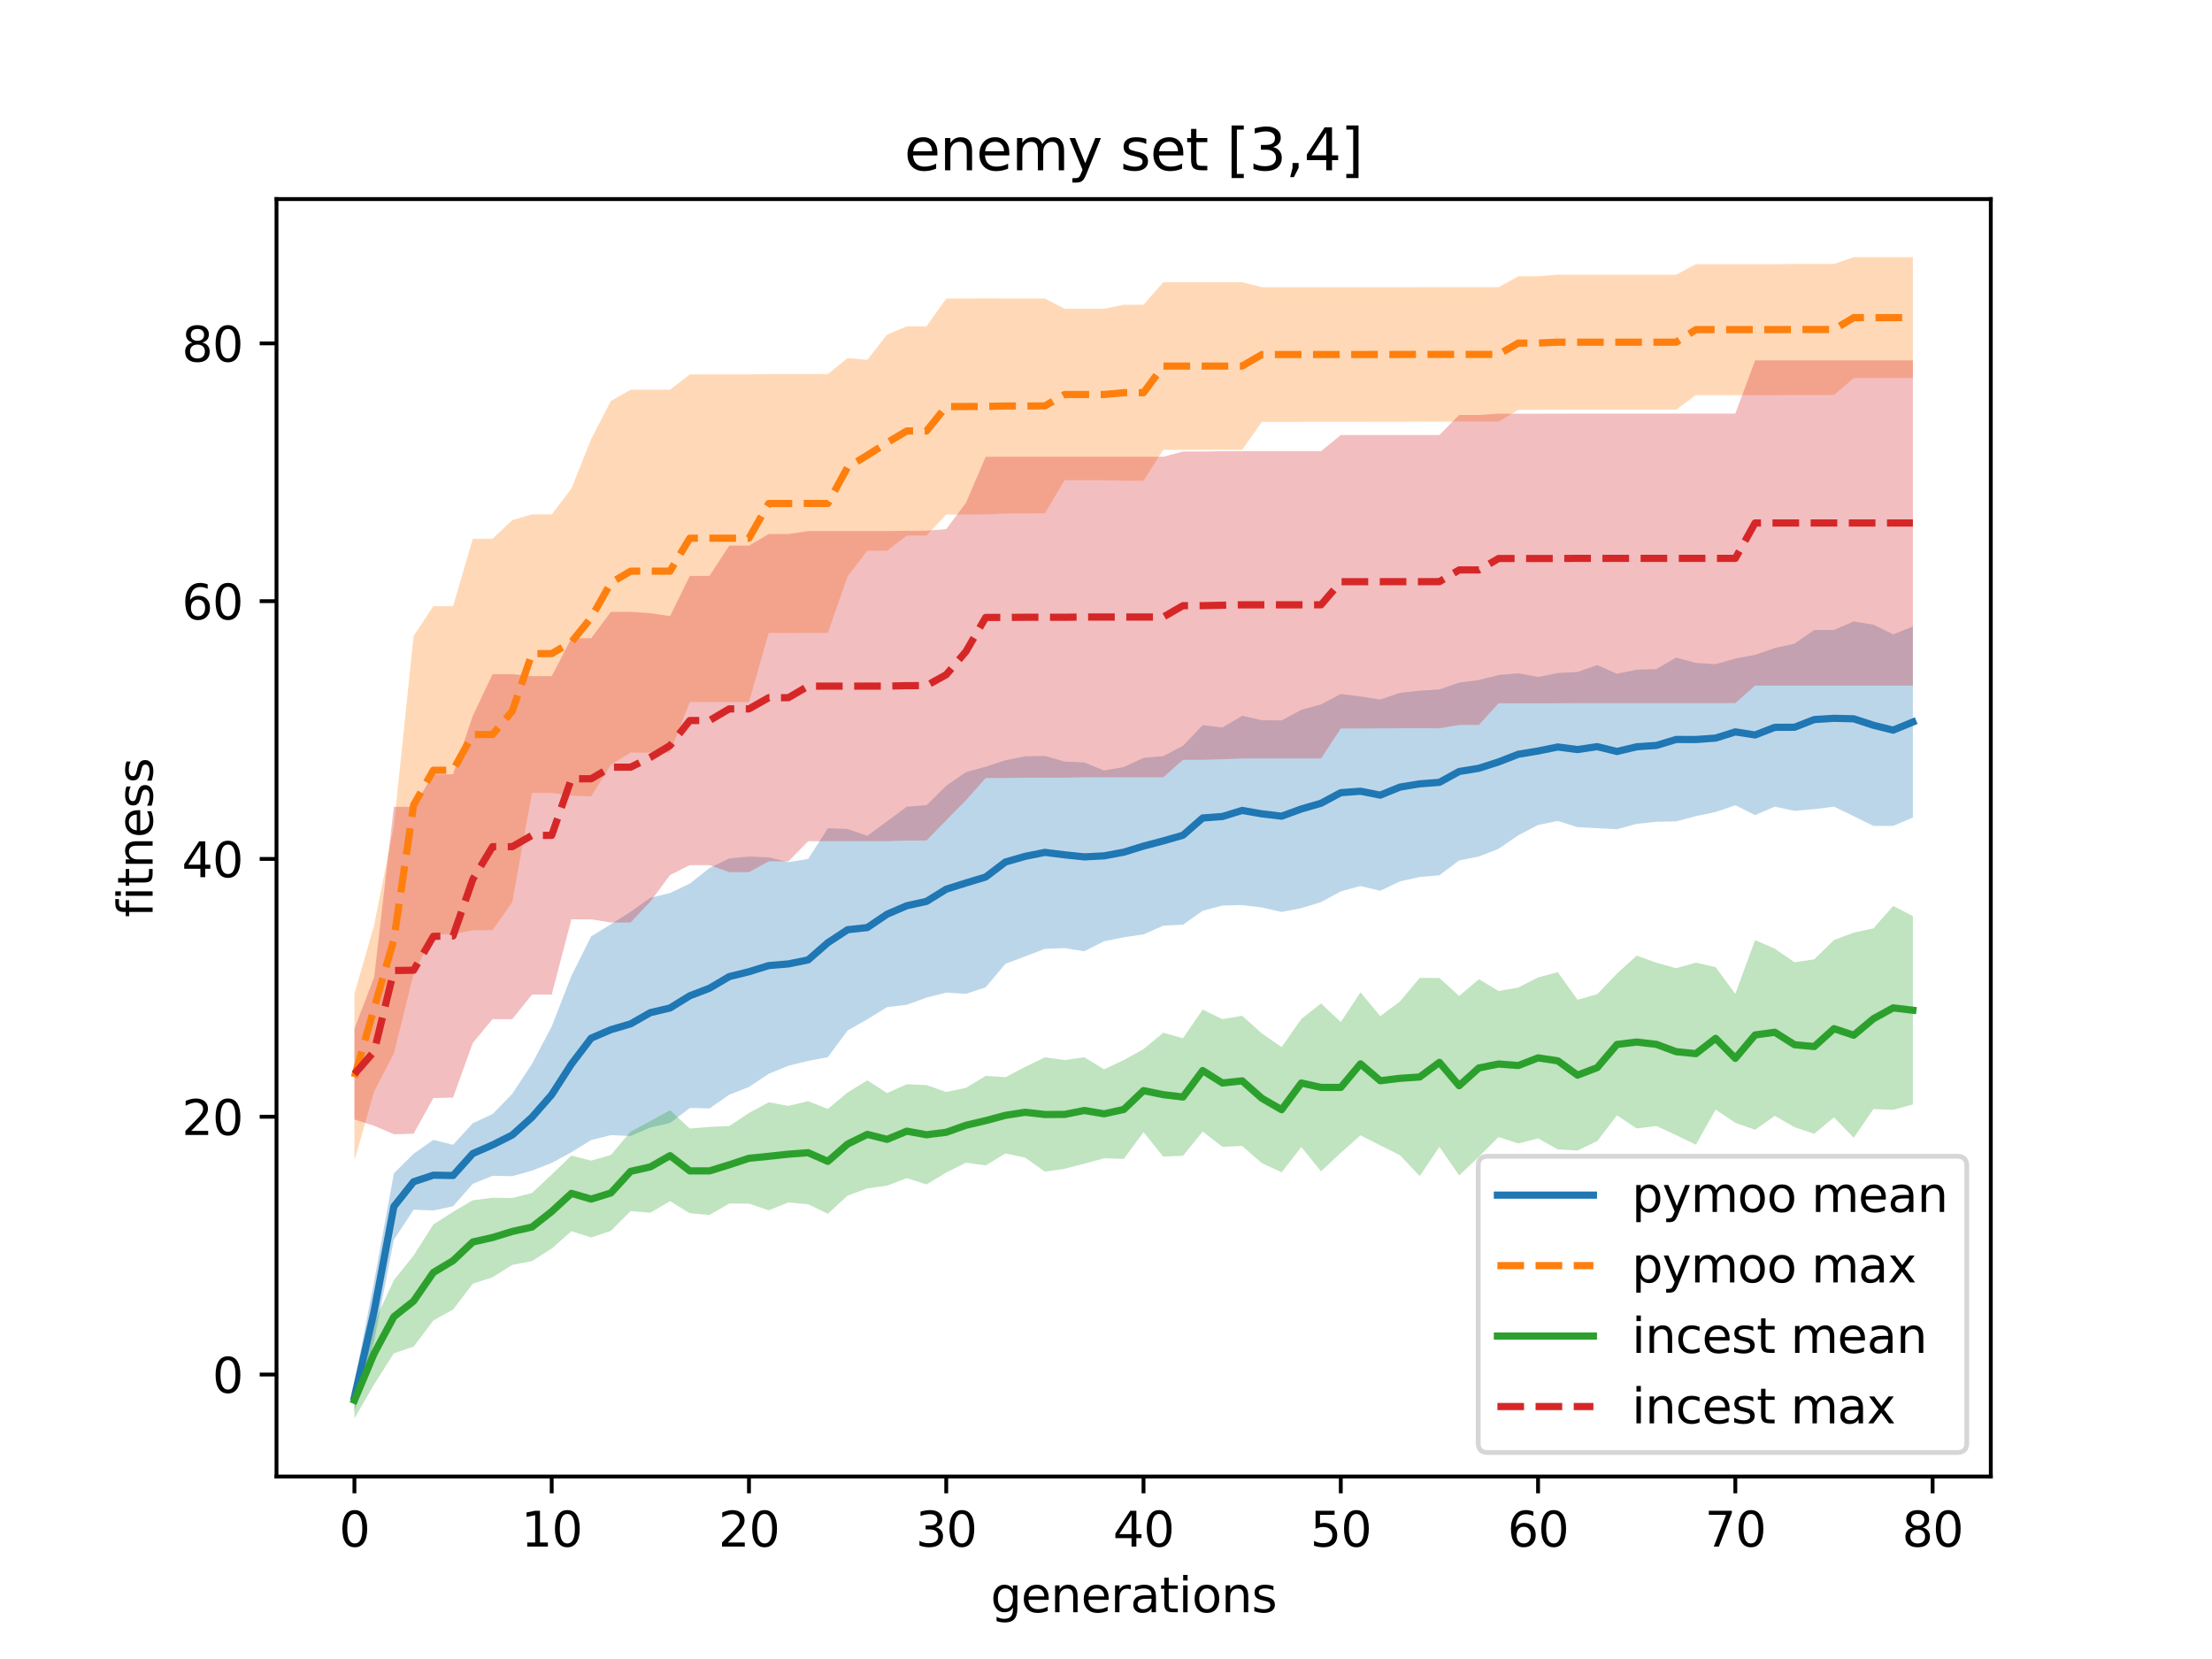 <?xml version="1.0" encoding="utf-8" standalone="no"?>
<!DOCTYPE svg PUBLIC "-//W3C//DTD SVG 1.1//EN"
  "http://www.w3.org/Graphics/SVG/1.1/DTD/svg11.dtd">
<svg xmlns:xlink="http://www.w3.org/1999/xlink" width="460.8pt" height="345.6pt" viewBox="0 0 460.8 345.6" xmlns="http://www.w3.org/2000/svg" version="1.1">
 <defs>
  <style type="text/css">*{stroke-linejoin: round; stroke-linecap: butt}</style>
 </defs>
 <g id="figure_1">
  <g id="patch_1">
   <path d="M 0 345.6 
L 460.8 345.6 
L 460.8 0 
L 0 0 
z
" style="fill: #ffffff"/>
  </g>
  <g id="axes_1">
   <g id="patch_2">
    <path d="M 57.6 307.584 
L 414.72 307.584 
L 414.72 41.472 
L 57.6 41.472 
z
" style="fill: #ffffff"/>
   </g>
   <g id="PolyCollection_1">
    <path d="M 73.833 287.989 
L 73.833 294.013 
L 77.942 279.339 
L 82.052 258.27 
L 86.161 252.006 
L 90.271 252.166 
L 94.38 251.287 
L 98.49 246.619 
L 102.6 244.944 
L 106.709 245.024 
L 110.819 243.867 
L 114.928 242.249 
L 119.038 240.046 
L 123.147 237.488 
L 127.257 236.464 
L 131.366 236.653 
L 135.476 234.879 
L 139.586 233.932 
L 143.695 230.821 
L 147.805 230.906 
L 151.914 228.058 
L 156.024 226.431 
L 160.133 223.695 
L 164.243 222.009 
L 168.352 220.997 
L 172.462 220.219 
L 176.572 214.663 
L 180.681 212.346 
L 184.791 209.807 
L 188.9 209.312 
L 193.01 207.823 
L 197.119 206.78 
L 201.229 207.044 
L 205.338 205.673 
L 209.448 200.776 
L 213.557 199.234 
L 217.667 197.656 
L 221.777 197.507 
L 225.886 198.17 
L 229.996 196.077 
L 234.105 195.257 
L 238.215 194.647 
L 242.324 192.842 
L 246.434 192.625 
L 250.543 189.735 
L 254.653 188.646 
L 258.763 188.54 
L 262.872 189.05 
L 266.982 189.971 
L 271.091 189.188 
L 275.201 187.927 
L 279.31 185.69 
L 283.42 184.579 
L 287.529 185.564 
L 291.639 183.601 
L 295.748 182.699 
L 299.858 182.337 
L 303.968 179.244 
L 308.077 178.426 
L 312.187 176.826 
L 316.296 174.006 
L 320.406 171.861 
L 324.515 171.02 
L 328.625 172.319 
L 332.734 172.522 
L 336.844 172.748 
L 340.954 171.621 
L 345.063 171.192 
L 349.173 171.114 
L 353.282 170.014 
L 357.392 169.166 
L 361.501 167.745 
L 365.611 169.794 
L 369.72 168.038 
L 373.83 168.919 
L 377.94 168.56 
L 382.049 168.047 
L 386.159 170.022 
L 390.268 172.054 
L 394.378 172.062 
L 398.487 170.303 
L 398.487 130.515 
L 398.487 130.515 
L 394.378 132.14 
L 390.268 130.117 
L 386.159 129.455 
L 382.049 131.231 
L 377.94 131.236 
L 373.83 134.083 
L 369.72 134.998 
L 365.611 136.416 
L 361.501 137.191 
L 357.392 138.346 
L 353.282 138.098 
L 349.173 136.975 
L 345.063 139.376 
L 340.954 139.514 
L 336.844 140.352 
L 332.734 138.553 
L 328.625 139.975 
L 324.515 140.201 
L 320.406 141.033 
L 316.296 140.247 
L 312.187 140.618 
L 308.077 141.664 
L 303.968 142.194 
L 299.858 143.619 
L 295.748 143.877 
L 291.639 144.33 
L 287.529 145.721 
L 283.42 145.075 
L 279.31 144.568 
L 275.201 146.736 
L 271.091 147.861 
L 266.982 150.081 
L 262.872 150.027 
L 258.763 149.117 
L 254.653 151.541 
L 250.543 151.067 
L 246.434 155.365 
L 242.324 157.511 
L 238.215 157.868 
L 234.105 159.791 
L 229.996 160.508 
L 225.886 158.838 
L 221.777 158.643 
L 217.667 157.478 
L 213.557 157.551 
L 209.448 158.372 
L 205.338 159.713 
L 201.229 160.83 
L 197.119 163.689 
L 193.01 167.733 
L 188.9 168.05 
L 184.791 171.092 
L 180.681 174.103 
L 176.572 172.698 
L 172.462 172.535 
L 168.352 178.932 
L 164.243 179.6 
L 160.133 178.602 
L 156.024 178.427 
L 151.914 178.831 
L 147.805 180.826 
L 143.695 184.066 
L 139.586 186.031 
L 135.476 187.02 
L 131.366 189.934 
L 127.257 192.537 
L 123.147 195.057 
L 119.038 203.275 
L 114.928 213.839 
L 110.819 221.622 
L 106.709 227.868 
L 102.6 232.082 
L 98.49 233.986 
L 94.38 238.472 
L 90.271 237.46 
L 86.161 240.344 
L 82.052 244.419 
L 77.942 266.909 
L 73.833 287.989 
z
" clip-path="url(#pf25ef4ffdc)" style="fill: #1f77b4; fill-opacity: 0.3"/>
   </g>
   <g id="PolyCollection_2">
    <path d="M 73.833 207.013 
L 73.833 241.763 
L 77.942 227.352 
L 82.052 219.477 
L 86.161 202.915 
L 90.271 194.635 
L 94.38 194.61 
L 98.49 193.787 
L 102.6 193.787 
L 106.709 187.95 
L 110.819 165.178 
L 114.928 165.178 
L 119.038 165.734 
L 123.147 165.91 
L 127.257 159.31 
L 131.366 156.781 
L 135.476 156.781 
L 139.586 156.78 
L 143.695 146.238 
L 147.805 146.238 
L 151.914 146.238 
L 156.024 146.238 
L 160.133 131.863 
L 164.243 131.863 
L 168.352 131.846 
L 172.462 131.846 
L 176.572 120.066 
L 180.681 114.72 
L 184.791 114.74 
L 188.9 111.58 
L 193.01 111.572 
L 197.119 107.182 
L 201.229 107.182 
L 205.338 107.154 
L 209.448 106.966 
L 213.557 106.966 
L 217.667 106.944 
L 221.777 100.037 
L 225.886 100.037 
L 229.996 100.037 
L 234.105 100.136 
L 238.215 100.133 
L 242.324 93.705 
L 246.434 93.705 
L 250.543 93.705 
L 254.653 93.705 
L 258.763 93.705 
L 262.872 87.882 
L 266.982 87.879 
L 271.091 87.879 
L 275.201 87.866 
L 279.31 87.866 
L 283.42 87.866 
L 287.529 87.863 
L 291.639 87.863 
L 295.748 87.829 
L 299.858 87.829 
L 303.968 87.828 
L 308.077 87.828 
L 312.187 87.828 
L 316.296 85.378 
L 320.406 85.378 
L 324.515 85.337 
L 328.625 85.337 
L 332.734 85.337 
L 336.844 85.337 
L 340.954 85.337 
L 345.063 85.337 
L 349.173 85.337 
L 353.282 82.308 
L 357.392 82.301 
L 361.501 82.301 
L 365.611 82.301 
L 369.72 82.301 
L 373.83 82.292 
L 377.94 82.292 
L 382.049 82.292 
L 386.159 78.771 
L 390.268 78.771 
L 394.378 78.771 
L 398.487 78.771 
L 398.487 53.568 
L 398.487 53.568 
L 394.378 53.568 
L 390.268 53.568 
L 386.159 53.568 
L 382.049 54.982 
L 377.94 54.982 
L 373.83 54.982 
L 369.72 55.03 
L 365.611 55.03 
L 361.501 55.03 
L 357.392 55.03 
L 353.282 55.03 
L 349.173 57.219 
L 345.063 57.219 
L 340.954 57.219 
L 336.844 57.219 
L 332.734 57.219 
L 328.625 57.219 
L 324.515 57.219 
L 320.406 57.551 
L 316.296 57.551 
L 312.187 59.824 
L 308.077 59.824 
L 303.968 59.824 
L 299.858 59.824 
L 295.748 59.824 
L 291.639 59.827 
L 287.529 59.827 
L 283.42 59.827 
L 279.31 59.827 
L 275.201 59.827 
L 271.091 59.829 
L 266.982 59.829 
L 262.872 59.829 
L 258.763 58.804 
L 254.653 58.804 
L 250.543 58.804 
L 246.434 58.804 
L 242.324 58.804 
L 238.215 63.481 
L 234.105 63.481 
L 229.996 64.325 
L 225.886 64.325 
L 221.777 64.325 
L 217.667 62.193 
L 213.557 62.191 
L 209.448 62.191 
L 205.338 62.168 
L 201.229 62.195 
L 197.119 62.195 
L 193.01 67.977 
L 188.9 67.976 
L 184.791 69.7 
L 180.681 74.96 
L 176.572 74.587 
L 172.462 77.916 
L 168.352 77.916 
L 164.243 77.916 
L 160.133 77.916 
L 156.024 77.988 
L 151.914 77.99 
L 147.805 77.99 
L 143.695 77.99 
L 139.586 81.176 
L 135.476 81.191 
L 131.366 81.192 
L 127.257 83.521 
L 123.147 91.459 
L 119.038 101.76 
L 114.928 107.152 
L 110.819 107.152 
L 106.709 108.352 
L 102.6 112.238 
L 98.49 112.238 
L 94.38 126.287 
L 90.271 126.284 
L 86.161 132.481 
L 82.052 172.014 
L 77.942 192.693 
L 73.833 207.013 
z
" clip-path="url(#pf25ef4ffdc)" style="fill: #ff7f0e; fill-opacity: 0.3"/>
   </g>
   <g id="PolyCollection_3">
    <path d="M 73.833 287.921 
L 73.833 295.488 
L 77.942 288.373 
L 82.052 281.912 
L 86.161 280.524 
L 90.271 275.082 
L 94.38 272.791 
L 98.49 267.42 
L 102.6 266.078 
L 106.709 263.497 
L 110.819 262.71 
L 114.928 260.089 
L 119.038 256.474 
L 123.147 257.792 
L 127.257 256.415 
L 131.366 252.289 
L 135.476 252.642 
L 139.586 250.219 
L 143.695 252.738 
L 147.805 253.098 
L 151.914 250.718 
L 156.024 250.737 
L 160.133 252.127 
L 164.243 250.493 
L 168.352 250.866 
L 172.462 252.846 
L 176.572 249.068 
L 180.681 247.566 
L 184.791 246.991 
L 188.9 245.423 
L 193.01 246.744 
L 197.119 244.264 
L 201.229 242.206 
L 205.338 242.774 
L 209.448 240.283 
L 213.557 241.153 
L 217.667 244.079 
L 221.777 243.476 
L 225.886 242.413 
L 229.996 241.296 
L 234.105 241.411 
L 238.215 235.841 
L 242.324 240.937 
L 246.434 240.769 
L 250.543 235.724 
L 254.653 238.902 
L 258.763 238.724 
L 262.872 242.308 
L 266.982 244.211 
L 271.091 238.949 
L 275.201 244.007 
L 279.31 240.149 
L 283.42 236.51 
L 287.529 238.595 
L 291.639 240.641 
L 295.748 244.995 
L 299.858 238.902 
L 303.968 244.858 
L 308.077 240.957 
L 312.187 236.861 
L 316.296 238.211 
L 320.406 237.145 
L 324.515 239.443 
L 328.625 239.676 
L 332.734 237.704 
L 336.844 232.344 
L 340.954 235.081 
L 345.063 234.564 
L 349.173 236.468 
L 353.282 238.452 
L 357.392 231.152 
L 361.501 233.901 
L 365.611 235.357 
L 369.72 232.454 
L 373.83 234.805 
L 377.94 236.192 
L 382.049 232.755 
L 386.159 237.026 
L 390.268 231.039 
L 394.378 231.192 
L 398.487 230.074 
L 398.487 190.831 
L 398.487 190.831 
L 394.378 188.732 
L 390.268 193.4 
L 386.159 194.288 
L 382.049 195.83 
L 377.94 199.844 
L 373.83 200.458 
L 369.72 197.624 
L 365.611 195.845 
L 361.501 207.044 
L 357.392 201.476 
L 353.282 200.537 
L 349.173 201.697 
L 345.063 200.553 
L 340.954 199.078 
L 336.844 202.812 
L 332.734 207.112 
L 328.625 208.278 
L 324.515 202.524 
L 320.406 203.611 
L 316.296 205.718 
L 312.187 206.442 
L 308.077 203.994 
L 303.968 207.485 
L 299.858 203.731 
L 295.748 203.716 
L 291.639 208.629 
L 287.529 211.68 
L 283.42 206.728 
L 279.31 212.911 
L 275.201 209.044 
L 271.091 212.274 
L 266.982 218.133 
L 262.872 215.288 
L 258.763 211.606 
L 254.653 212.313 
L 250.543 210.314 
L 246.434 216.288 
L 242.324 215.14 
L 238.215 218.55 
L 234.105 220.833 
L 229.996 222.761 
L 225.886 220.254 
L 221.777 220.834 
L 217.667 220.258 
L 213.557 222.256 
L 209.448 224.407 
L 205.338 224.127 
L 201.229 226.619 
L 197.119 227.481 
L 193.01 226.039 
L 188.9 225.865 
L 184.791 227.71 
L 180.681 225.06 
L 176.572 227.582 
L 172.462 231.018 
L 168.352 229.398 
L 164.243 230.375 
L 160.133 229.635 
L 156.024 231.849 
L 151.914 234.579 
L 147.805 234.747 
L 143.695 235.097 
L 139.586 231.27 
L 135.476 233.532 
L 131.366 235.739 
L 127.257 240.612 
L 123.147 241.788 
L 119.038 240.726 
L 114.928 244.683 
L 110.819 248.526 
L 106.709 249.577 
L 102.6 249.522 
L 98.49 250.038 
L 94.38 252.452 
L 90.271 255.089 
L 86.161 261.559 
L 82.052 266.673 
L 77.942 275.515 
L 73.833 287.921 
z
" clip-path="url(#pf25ef4ffdc)" style="fill: #2ca02c; fill-opacity: 0.3"/>
   </g>
   <g id="PolyCollection_4">
    <path d="M 73.833 214.285 
L 73.833 233.206 
L 77.942 234.524 
L 82.052 236.282 
L 86.161 236.174 
L 90.271 228.757 
L 94.38 228.648 
L 98.49 217.26 
L 102.6 212.311 
L 106.709 212.311 
L 110.819 207.194 
L 114.928 207.194 
L 119.038 191.515 
L 123.147 191.515 
L 127.257 192.17 
L 131.366 192.17 
L 135.476 187.818 
L 139.586 182.279 
L 143.695 180.223 
L 147.805 180.223 
L 151.914 181.686 
L 156.024 181.686 
L 160.133 179.435 
L 164.243 179.435 
L 168.352 175.235 
L 172.462 175.235 
L 176.572 175.235 
L 180.681 175.231 
L 184.791 175.23 
L 188.9 175.099 
L 193.01 175.089 
L 197.119 170.872 
L 201.229 166.702 
L 205.338 162.083 
L 209.448 162.083 
L 213.557 162.01 
L 217.667 162.01 
L 221.777 162.01 
L 225.886 161.928 
L 229.996 161.928 
L 234.105 161.928 
L 238.215 161.928 
L 242.324 161.928 
L 246.434 158.276 
L 250.543 158.276 
L 254.653 158.158 
L 258.763 158.003 
L 262.872 158.003 
L 266.982 158.003 
L 271.091 158.003 
L 275.201 157.999 
L 279.31 151.752 
L 283.42 151.752 
L 287.529 151.734 
L 291.639 151.713 
L 295.748 151.713 
L 299.858 151.714 
L 303.968 151.016 
L 308.077 151.016 
L 312.187 146.512 
L 316.296 146.512 
L 320.406 146.512 
L 324.515 146.505 
L 328.625 146.471 
L 332.734 146.471 
L 336.844 146.471 
L 340.954 146.471 
L 345.063 146.471 
L 349.173 146.471 
L 353.282 146.471 
L 357.392 146.471 
L 361.501 146.471 
L 365.611 142.819 
L 369.72 142.819 
L 373.83 142.819 
L 377.94 142.819 
L 382.049 142.819 
L 386.159 142.819 
L 390.268 142.819 
L 394.378 142.819 
L 398.487 142.819 
L 398.487 75.08 
L 398.487 75.08 
L 394.378 75.08 
L 390.268 75.08 
L 386.159 75.081 
L 382.049 75.081 
L 377.94 75.081 
L 373.83 75.081 
L 369.72 75.081 
L 365.611 75.081 
L 361.501 86.163 
L 357.392 86.163 
L 353.282 86.163 
L 349.173 86.163 
L 345.063 86.163 
L 340.954 86.163 
L 336.844 86.163 
L 332.734 86.163 
L 328.625 86.163 
L 324.515 86.173 
L 320.406 86.175 
L 316.296 86.175 
L 312.187 86.175 
L 308.077 86.443 
L 303.968 86.443 
L 299.858 90.617 
L 295.748 90.626 
L 291.639 90.626 
L 287.529 90.624 
L 283.42 90.623 
L 279.31 90.623 
L 275.201 93.988 
L 271.091 93.988 
L 266.982 93.988 
L 262.872 93.988 
L 258.763 93.988 
L 254.653 93.991 
L 250.543 94.069 
L 246.434 94.069 
L 242.324 95.15 
L 238.215 95.15 
L 234.105 95.15 
L 229.996 95.15 
L 225.886 95.15 
L 221.777 95.156 
L 217.667 95.156 
L 213.557 95.156 
L 209.448 95.162 
L 205.338 95.162 
L 201.229 104.728 
L 197.119 110.222 
L 193.01 110.555 
L 188.9 110.572 
L 184.791 110.625 
L 180.681 110.625 
L 176.572 110.627 
L 172.462 110.627 
L 168.352 110.627 
L 164.243 111.244 
L 160.133 111.244 
L 156.024 113.664 
L 151.914 113.664 
L 147.805 119.968 
L 143.695 119.968 
L 139.586 128.342 
L 135.476 127.741 
L 131.366 127.469 
L 127.257 127.469 
L 123.147 132.95 
L 119.038 132.95 
L 114.928 140.847 
L 110.819 140.847 
L 106.709 140.445 
L 102.6 140.445 
L 98.49 149.114 
L 94.38 161.297 
L 90.271 161.349 
L 86.161 168.059 
L 82.052 168.075 
L 77.942 203.562 
L 73.833 214.285 
z
" clip-path="url(#pf25ef4ffdc)" style="fill: #d62728; fill-opacity: 0.3"/>
   </g>
   <g id="matplotlib.axis_1">
    <g id="xtick_1">
     <g id="line2d_1">
      <defs>
       <path id="mbaa4522f1a" d="M 0 0 
L 0 3.5 
" style="stroke: #000000; stroke-width: 0.8"/>
      </defs>
      <g>
       <use xlink:href="#mbaa4522f1a" x="73.833" y="307.584" style="stroke: #000000; stroke-width: 0.8"/>
      </g>
     </g>
     <g id="text_1">
      <!-- 0 -->
      <g transform="translate(70.651 322.182)scale(0.1 -0.1)">
       <defs>
        <path id="DejaVuSans-30" d="M 2034 4250 
Q 1547 4250 1301 3770 
Q 1056 3291 1056 2328 
Q 1056 1369 1301 889 
Q 1547 409 2034 409 
Q 2525 409 2770 889 
Q 3016 1369 3016 2328 
Q 3016 3291 2770 3770 
Q 2525 4250 2034 4250 
z
M 2034 4750 
Q 2819 4750 3233 4129 
Q 3647 3509 3647 2328 
Q 3647 1150 3233 529 
Q 2819 -91 2034 -91 
Q 1250 -91 836 529 
Q 422 1150 422 2328 
Q 422 3509 836 4129 
Q 1250 4750 2034 4750 
z
" transform="scale(0.016)"/>
       </defs>
       <use xlink:href="#DejaVuSans-30"/>
      </g>
     </g>
    </g>
    <g id="xtick_2">
     <g id="line2d_2">
      <g>
       <use xlink:href="#mbaa4522f1a" x="114.928" y="307.584" style="stroke: #000000; stroke-width: 0.8"/>
      </g>
     </g>
     <g id="text_2">
      <!-- 10 -->
      <g transform="translate(108.566 322.182)scale(0.1 -0.1)">
       <defs>
        <path id="DejaVuSans-31" d="M 794 531 
L 1825 531 
L 1825 4091 
L 703 3866 
L 703 4441 
L 1819 4666 
L 2450 4666 
L 2450 531 
L 3481 531 
L 3481 0 
L 794 0 
L 794 531 
z
" transform="scale(0.016)"/>
       </defs>
       <use xlink:href="#DejaVuSans-31"/>
       <use xlink:href="#DejaVuSans-30" x="63.623"/>
      </g>
     </g>
    </g>
    <g id="xtick_3">
     <g id="line2d_3">
      <g>
       <use xlink:href="#mbaa4522f1a" x="156.024" y="307.584" style="stroke: #000000; stroke-width: 0.8"/>
      </g>
     </g>
     <g id="text_3">
      <!-- 20 -->
      <g transform="translate(149.661 322.182)scale(0.1 -0.1)">
       <defs>
        <path id="DejaVuSans-32" d="M 1228 531 
L 3431 531 
L 3431 0 
L 469 0 
L 469 531 
Q 828 903 1448 1529 
Q 2069 2156 2228 2338 
Q 2531 2678 2651 2914 
Q 2772 3150 2772 3378 
Q 2772 3750 2511 3984 
Q 2250 4219 1831 4219 
Q 1534 4219 1204 4116 
Q 875 4013 500 3803 
L 500 4441 
Q 881 4594 1212 4672 
Q 1544 4750 1819 4750 
Q 2544 4750 2975 4387 
Q 3406 4025 3406 3419 
Q 3406 3131 3298 2873 
Q 3191 2616 2906 2266 
Q 2828 2175 2409 1742 
Q 1991 1309 1228 531 
z
" transform="scale(0.016)"/>
       </defs>
       <use xlink:href="#DejaVuSans-32"/>
       <use xlink:href="#DejaVuSans-30" x="63.623"/>
      </g>
     </g>
    </g>
    <g id="xtick_4">
     <g id="line2d_4">
      <g>
       <use xlink:href="#mbaa4522f1a" x="197.119" y="307.584" style="stroke: #000000; stroke-width: 0.8"/>
      </g>
     </g>
     <g id="text_4">
      <!-- 30 -->
      <g transform="translate(190.757 322.182)scale(0.1 -0.1)">
       <defs>
        <path id="DejaVuSans-33" d="M 2597 2516 
Q 3050 2419 3304 2112 
Q 3559 1806 3559 1356 
Q 3559 666 3084 287 
Q 2609 -91 1734 -91 
Q 1441 -91 1130 -33 
Q 819 25 488 141 
L 488 750 
Q 750 597 1062 519 
Q 1375 441 1716 441 
Q 2309 441 2620 675 
Q 2931 909 2931 1356 
Q 2931 1769 2642 2001 
Q 2353 2234 1838 2234 
L 1294 2234 
L 1294 2753 
L 1863 2753 
Q 2328 2753 2575 2939 
Q 2822 3125 2822 3475 
Q 2822 3834 2567 4026 
Q 2313 4219 1838 4219 
Q 1578 4219 1281 4162 
Q 984 4106 628 3988 
L 628 4550 
Q 988 4650 1302 4700 
Q 1616 4750 1894 4750 
Q 2613 4750 3031 4423 
Q 3450 4097 3450 3541 
Q 3450 3153 3228 2886 
Q 3006 2619 2597 2516 
z
" transform="scale(0.016)"/>
       </defs>
       <use xlink:href="#DejaVuSans-33"/>
       <use xlink:href="#DejaVuSans-30" x="63.623"/>
      </g>
     </g>
    </g>
    <g id="xtick_5">
     <g id="line2d_5">
      <g>
       <use xlink:href="#mbaa4522f1a" x="238.215" y="307.584" style="stroke: #000000; stroke-width: 0.8"/>
      </g>
     </g>
     <g id="text_5">
      <!-- 40 -->
      <g transform="translate(231.852 322.182)scale(0.1 -0.1)">
       <defs>
        <path id="DejaVuSans-34" d="M 2419 4116 
L 825 1625 
L 2419 1625 
L 2419 4116 
z
M 2253 4666 
L 3047 4666 
L 3047 1625 
L 3713 1625 
L 3713 1100 
L 3047 1100 
L 3047 0 
L 2419 0 
L 2419 1100 
L 313 1100 
L 313 1709 
L 2253 4666 
z
" transform="scale(0.016)"/>
       </defs>
       <use xlink:href="#DejaVuSans-34"/>
       <use xlink:href="#DejaVuSans-30" x="63.623"/>
      </g>
     </g>
    </g>
    <g id="xtick_6">
     <g id="line2d_6">
      <g>
       <use xlink:href="#mbaa4522f1a" x="279.31" y="307.584" style="stroke: #000000; stroke-width: 0.8"/>
      </g>
     </g>
     <g id="text_6">
      <!-- 50 -->
      <g transform="translate(272.948 322.182)scale(0.1 -0.1)">
       <defs>
        <path id="DejaVuSans-35" d="M 691 4666 
L 3169 4666 
L 3169 4134 
L 1269 4134 
L 1269 2991 
Q 1406 3038 1543 3061 
Q 1681 3084 1819 3084 
Q 2600 3084 3056 2656 
Q 3513 2228 3513 1497 
Q 3513 744 3044 326 
Q 2575 -91 1722 -91 
Q 1428 -91 1123 -41 
Q 819 9 494 109 
L 494 744 
Q 775 591 1075 516 
Q 1375 441 1709 441 
Q 2250 441 2565 725 
Q 2881 1009 2881 1497 
Q 2881 1984 2565 2268 
Q 2250 2553 1709 2553 
Q 1456 2553 1204 2497 
Q 953 2441 691 2322 
L 691 4666 
z
" transform="scale(0.016)"/>
       </defs>
       <use xlink:href="#DejaVuSans-35"/>
       <use xlink:href="#DejaVuSans-30" x="63.623"/>
      </g>
     </g>
    </g>
    <g id="xtick_7">
     <g id="line2d_7">
      <g>
       <use xlink:href="#mbaa4522f1a" x="320.406" y="307.584" style="stroke: #000000; stroke-width: 0.8"/>
      </g>
     </g>
     <g id="text_7">
      <!-- 60 -->
      <g transform="translate(314.043 322.182)scale(0.1 -0.1)">
       <defs>
        <path id="DejaVuSans-36" d="M 2113 2584 
Q 1688 2584 1439 2293 
Q 1191 2003 1191 1497 
Q 1191 994 1439 701 
Q 1688 409 2113 409 
Q 2538 409 2786 701 
Q 3034 994 3034 1497 
Q 3034 2003 2786 2293 
Q 2538 2584 2113 2584 
z
M 3366 4563 
L 3366 3988 
Q 3128 4100 2886 4159 
Q 2644 4219 2406 4219 
Q 1781 4219 1451 3797 
Q 1122 3375 1075 2522 
Q 1259 2794 1537 2939 
Q 1816 3084 2150 3084 
Q 2853 3084 3261 2657 
Q 3669 2231 3669 1497 
Q 3669 778 3244 343 
Q 2819 -91 2113 -91 
Q 1303 -91 875 529 
Q 447 1150 447 2328 
Q 447 3434 972 4092 
Q 1497 4750 2381 4750 
Q 2619 4750 2861 4703 
Q 3103 4656 3366 4563 
z
" transform="scale(0.016)"/>
       </defs>
       <use xlink:href="#DejaVuSans-36"/>
       <use xlink:href="#DejaVuSans-30" x="63.623"/>
      </g>
     </g>
    </g>
    <g id="xtick_8">
     <g id="line2d_8">
      <g>
       <use xlink:href="#mbaa4522f1a" x="361.501" y="307.584" style="stroke: #000000; stroke-width: 0.8"/>
      </g>
     </g>
     <g id="text_8">
      <!-- 70 -->
      <g transform="translate(355.139 322.182)scale(0.1 -0.1)">
       <defs>
        <path id="DejaVuSans-37" d="M 525 4666 
L 3525 4666 
L 3525 4397 
L 1831 0 
L 1172 0 
L 2766 4134 
L 525 4134 
L 525 4666 
z
" transform="scale(0.016)"/>
       </defs>
       <use xlink:href="#DejaVuSans-37"/>
       <use xlink:href="#DejaVuSans-30" x="63.623"/>
      </g>
     </g>
    </g>
    <g id="xtick_9">
     <g id="line2d_9">
      <g>
       <use xlink:href="#mbaa4522f1a" x="402.597" y="307.584" style="stroke: #000000; stroke-width: 0.8"/>
      </g>
     </g>
     <g id="text_9">
      <!-- 80 -->
      <g transform="translate(396.234 322.182)scale(0.1 -0.1)">
       <defs>
        <path id="DejaVuSans-38" d="M 2034 2216 
Q 1584 2216 1326 1975 
Q 1069 1734 1069 1313 
Q 1069 891 1326 650 
Q 1584 409 2034 409 
Q 2484 409 2743 651 
Q 3003 894 3003 1313 
Q 3003 1734 2745 1975 
Q 2488 2216 2034 2216 
z
M 1403 2484 
Q 997 2584 770 2862 
Q 544 3141 544 3541 
Q 544 4100 942 4425 
Q 1341 4750 2034 4750 
Q 2731 4750 3128 4425 
Q 3525 4100 3525 3541 
Q 3525 3141 3298 2862 
Q 3072 2584 2669 2484 
Q 3125 2378 3379 2068 
Q 3634 1759 3634 1313 
Q 3634 634 3220 271 
Q 2806 -91 2034 -91 
Q 1263 -91 848 271 
Q 434 634 434 1313 
Q 434 1759 690 2068 
Q 947 2378 1403 2484 
z
M 1172 3481 
Q 1172 3119 1398 2916 
Q 1625 2713 2034 2713 
Q 2441 2713 2670 2916 
Q 2900 3119 2900 3481 
Q 2900 3844 2670 4047 
Q 2441 4250 2034 4250 
Q 1625 4250 1398 4047 
Q 1172 3844 1172 3481 
z
" transform="scale(0.016)"/>
       </defs>
       <use xlink:href="#DejaVuSans-38"/>
       <use xlink:href="#DejaVuSans-30" x="63.623"/>
      </g>
     </g>
    </g>
    <g id="text_10">
     <!-- generations -->
     <g transform="translate(206.362 335.861)scale(0.1 -0.1)">
      <defs>
       <path id="DejaVuSans-67" d="M 2906 1791 
Q 2906 2416 2648 2759 
Q 2391 3103 1925 3103 
Q 1463 3103 1205 2759 
Q 947 2416 947 1791 
Q 947 1169 1205 825 
Q 1463 481 1925 481 
Q 2391 481 2648 825 
Q 2906 1169 2906 1791 
z
M 3481 434 
Q 3481 -459 3084 -895 
Q 2688 -1331 1869 -1331 
Q 1566 -1331 1297 -1286 
Q 1028 -1241 775 -1147 
L 775 -588 
Q 1028 -725 1275 -790 
Q 1522 -856 1778 -856 
Q 2344 -856 2625 -561 
Q 2906 -266 2906 331 
L 2906 616 
Q 2728 306 2450 153 
Q 2172 0 1784 0 
Q 1141 0 747 490 
Q 353 981 353 1791 
Q 353 2603 747 3093 
Q 1141 3584 1784 3584 
Q 2172 3584 2450 3431 
Q 2728 3278 2906 2969 
L 2906 3500 
L 3481 3500 
L 3481 434 
z
" transform="scale(0.016)"/>
       <path id="DejaVuSans-65" d="M 3597 1894 
L 3597 1613 
L 953 1613 
Q 991 1019 1311 708 
Q 1631 397 2203 397 
Q 2534 397 2845 478 
Q 3156 559 3463 722 
L 3463 178 
Q 3153 47 2828 -22 
Q 2503 -91 2169 -91 
Q 1331 -91 842 396 
Q 353 884 353 1716 
Q 353 2575 817 3079 
Q 1281 3584 2069 3584 
Q 2775 3584 3186 3129 
Q 3597 2675 3597 1894 
z
M 3022 2063 
Q 3016 2534 2758 2815 
Q 2500 3097 2075 3097 
Q 1594 3097 1305 2825 
Q 1016 2553 972 2059 
L 3022 2063 
z
" transform="scale(0.016)"/>
       <path id="DejaVuSans-6e" d="M 3513 2113 
L 3513 0 
L 2938 0 
L 2938 2094 
Q 2938 2591 2744 2837 
Q 2550 3084 2163 3084 
Q 1697 3084 1428 2787 
Q 1159 2491 1159 1978 
L 1159 0 
L 581 0 
L 581 3500 
L 1159 3500 
L 1159 2956 
Q 1366 3272 1645 3428 
Q 1925 3584 2291 3584 
Q 2894 3584 3203 3211 
Q 3513 2838 3513 2113 
z
" transform="scale(0.016)"/>
       <path id="DejaVuSans-72" d="M 2631 2963 
Q 2534 3019 2420 3045 
Q 2306 3072 2169 3072 
Q 1681 3072 1420 2755 
Q 1159 2438 1159 1844 
L 1159 0 
L 581 0 
L 581 3500 
L 1159 3500 
L 1159 2956 
Q 1341 3275 1631 3429 
Q 1922 3584 2338 3584 
Q 2397 3584 2469 3576 
Q 2541 3569 2628 3553 
L 2631 2963 
z
" transform="scale(0.016)"/>
       <path id="DejaVuSans-61" d="M 2194 1759 
Q 1497 1759 1228 1600 
Q 959 1441 959 1056 
Q 959 750 1161 570 
Q 1363 391 1709 391 
Q 2188 391 2477 730 
Q 2766 1069 2766 1631 
L 2766 1759 
L 2194 1759 
z
M 3341 1997 
L 3341 0 
L 2766 0 
L 2766 531 
Q 2569 213 2275 61 
Q 1981 -91 1556 -91 
Q 1019 -91 701 211 
Q 384 513 384 1019 
Q 384 1609 779 1909 
Q 1175 2209 1959 2209 
L 2766 2209 
L 2766 2266 
Q 2766 2663 2505 2880 
Q 2244 3097 1772 3097 
Q 1472 3097 1187 3025 
Q 903 2953 641 2809 
L 641 3341 
Q 956 3463 1253 3523 
Q 1550 3584 1831 3584 
Q 2591 3584 2966 3190 
Q 3341 2797 3341 1997 
z
" transform="scale(0.016)"/>
       <path id="DejaVuSans-74" d="M 1172 4494 
L 1172 3500 
L 2356 3500 
L 2356 3053 
L 1172 3053 
L 1172 1153 
Q 1172 725 1289 603 
Q 1406 481 1766 481 
L 2356 481 
L 2356 0 
L 1766 0 
Q 1100 0 847 248 
Q 594 497 594 1153 
L 594 3053 
L 172 3053 
L 172 3500 
L 594 3500 
L 594 4494 
L 1172 4494 
z
" transform="scale(0.016)"/>
       <path id="DejaVuSans-69" d="M 603 3500 
L 1178 3500 
L 1178 0 
L 603 0 
L 603 3500 
z
M 603 4863 
L 1178 4863 
L 1178 4134 
L 603 4134 
L 603 4863 
z
" transform="scale(0.016)"/>
       <path id="DejaVuSans-6f" d="M 1959 3097 
Q 1497 3097 1228 2736 
Q 959 2375 959 1747 
Q 959 1119 1226 758 
Q 1494 397 1959 397 
Q 2419 397 2687 759 
Q 2956 1122 2956 1747 
Q 2956 2369 2687 2733 
Q 2419 3097 1959 3097 
z
M 1959 3584 
Q 2709 3584 3137 3096 
Q 3566 2609 3566 1747 
Q 3566 888 3137 398 
Q 2709 -91 1959 -91 
Q 1206 -91 779 398 
Q 353 888 353 1747 
Q 353 2609 779 3096 
Q 1206 3584 1959 3584 
z
" transform="scale(0.016)"/>
       <path id="DejaVuSans-73" d="M 2834 3397 
L 2834 2853 
Q 2591 2978 2328 3040 
Q 2066 3103 1784 3103 
Q 1356 3103 1142 2972 
Q 928 2841 928 2578 
Q 928 2378 1081 2264 
Q 1234 2150 1697 2047 
L 1894 2003 
Q 2506 1872 2764 1633 
Q 3022 1394 3022 966 
Q 3022 478 2636 193 
Q 2250 -91 1575 -91 
Q 1294 -91 989 -36 
Q 684 19 347 128 
L 347 722 
Q 666 556 975 473 
Q 1284 391 1588 391 
Q 1994 391 2212 530 
Q 2431 669 2431 922 
Q 2431 1156 2273 1281 
Q 2116 1406 1581 1522 
L 1381 1569 
Q 847 1681 609 1914 
Q 372 2147 372 2553 
Q 372 3047 722 3315 
Q 1072 3584 1716 3584 
Q 2034 3584 2315 3537 
Q 2597 3491 2834 3397 
z
" transform="scale(0.016)"/>
      </defs>
      <use xlink:href="#DejaVuSans-67"/>
      <use xlink:href="#DejaVuSans-65" x="63.477"/>
      <use xlink:href="#DejaVuSans-6e" x="125"/>
      <use xlink:href="#DejaVuSans-65" x="188.379"/>
      <use xlink:href="#DejaVuSans-72" x="249.902"/>
      <use xlink:href="#DejaVuSans-61" x="291.016"/>
      <use xlink:href="#DejaVuSans-74" x="352.295"/>
      <use xlink:href="#DejaVuSans-69" x="391.504"/>
      <use xlink:href="#DejaVuSans-6f" x="419.287"/>
      <use xlink:href="#DejaVuSans-6e" x="480.469"/>
      <use xlink:href="#DejaVuSans-73" x="543.848"/>
     </g>
    </g>
   </g>
   <g id="matplotlib.axis_2">
    <g id="ytick_1">
     <g id="line2d_10">
      <defs>
       <path id="m3d1a941c26" d="M 0 0 
L -3.5 0 
" style="stroke: #000000; stroke-width: 0.8"/>
      </defs>
      <g>
       <use xlink:href="#m3d1a941c26" x="57.6" y="286.338" style="stroke: #000000; stroke-width: 0.8"/>
      </g>
     </g>
     <g id="text_11">
      <!-- 0 -->
      <g transform="translate(44.237 290.137)scale(0.1 -0.1)">
       <use xlink:href="#DejaVuSans-30"/>
      </g>
     </g>
    </g>
    <g id="ytick_2">
     <g id="line2d_11">
      <g>
       <use xlink:href="#m3d1a941c26" x="57.6" y="232.637" style="stroke: #000000; stroke-width: 0.8"/>
      </g>
     </g>
     <g id="text_12">
      <!-- 20 -->
      <g transform="translate(37.875 236.436)scale(0.1 -0.1)">
       <use xlink:href="#DejaVuSans-32"/>
       <use xlink:href="#DejaVuSans-30" x="63.623"/>
      </g>
     </g>
    </g>
    <g id="ytick_3">
     <g id="line2d_12">
      <g>
       <use xlink:href="#m3d1a941c26" x="57.6" y="178.935" style="stroke: #000000; stroke-width: 0.8"/>
      </g>
     </g>
     <g id="text_13">
      <!-- 40 -->
      <g transform="translate(37.875 182.735)scale(0.1 -0.1)">
       <use xlink:href="#DejaVuSans-34"/>
       <use xlink:href="#DejaVuSans-30" x="63.623"/>
      </g>
     </g>
    </g>
    <g id="ytick_4">
     <g id="line2d_13">
      <g>
       <use xlink:href="#m3d1a941c26" x="57.6" y="125.234" style="stroke: #000000; stroke-width: 0.8"/>
      </g>
     </g>
     <g id="text_14">
      <!-- 60 -->
      <g transform="translate(37.875 129.034)scale(0.1 -0.1)">
       <use xlink:href="#DejaVuSans-36"/>
       <use xlink:href="#DejaVuSans-30" x="63.623"/>
      </g>
     </g>
    </g>
    <g id="ytick_5">
     <g id="line2d_14">
      <g>
       <use xlink:href="#m3d1a941c26" x="57.6" y="71.533" style="stroke: #000000; stroke-width: 0.8"/>
      </g>
     </g>
     <g id="text_15">
      <!-- 80 -->
      <g transform="translate(37.875 75.332)scale(0.1 -0.1)">
       <use xlink:href="#DejaVuSans-38"/>
       <use xlink:href="#DejaVuSans-30" x="63.623"/>
      </g>
     </g>
    </g>
    <g id="text_16">
     <!-- fitness -->
     <g transform="translate(31.795 191.092)rotate(-90)scale(0.1 -0.1)">
      <defs>
       <path id="DejaVuSans-66" d="M 2375 4863 
L 2375 4384 
L 1825 4384 
Q 1516 4384 1395 4259 
Q 1275 4134 1275 3809 
L 1275 3500 
L 2222 3500 
L 2222 3053 
L 1275 3053 
L 1275 0 
L 697 0 
L 697 3053 
L 147 3053 
L 147 3500 
L 697 3500 
L 697 3744 
Q 697 4328 969 4595 
Q 1241 4863 1831 4863 
L 2375 4863 
z
" transform="scale(0.016)"/>
      </defs>
      <use xlink:href="#DejaVuSans-66"/>
      <use xlink:href="#DejaVuSans-69" x="35.205"/>
      <use xlink:href="#DejaVuSans-74" x="62.988"/>
      <use xlink:href="#DejaVuSans-6e" x="102.197"/>
      <use xlink:href="#DejaVuSans-65" x="165.576"/>
      <use xlink:href="#DejaVuSans-73" x="227.1"/>
      <use xlink:href="#DejaVuSans-73" x="279.199"/>
     </g>
    </g>
   </g>
   <g id="line2d_15">
    <path d="M 73.833 291.001 
L 77.942 273.124 
L 82.052 251.344 
L 86.161 246.175 
L 90.271 244.813 
L 94.38 244.88 
L 98.49 240.302 
L 102.6 238.513 
L 106.709 236.446 
L 110.819 232.745 
L 114.928 228.044 
L 119.038 221.66 
L 123.147 216.272 
L 127.257 214.5 
L 131.366 213.293 
L 135.476 210.949 
L 139.586 209.981 
L 143.695 207.443 
L 147.805 205.866 
L 151.914 203.445 
L 156.024 202.429 
L 160.133 201.148 
L 164.243 200.804 
L 168.352 199.964 
L 172.462 196.377 
L 176.572 193.68 
L 180.681 193.225 
L 184.791 190.449 
L 188.9 188.681 
L 193.01 187.778 
L 197.119 185.234 
L 201.229 183.937 
L 205.338 182.693 
L 209.448 179.574 
L 213.557 178.393 
L 217.667 177.567 
L 221.777 178.075 
L 225.886 178.504 
L 229.996 178.293 
L 234.105 177.524 
L 238.215 176.257 
L 242.324 175.177 
L 246.434 173.995 
L 250.543 170.401 
L 254.653 170.094 
L 258.763 168.828 
L 262.872 169.538 
L 266.982 170.026 
L 271.091 168.524 
L 275.201 167.332 
L 279.31 165.129 
L 283.42 164.827 
L 287.529 165.642 
L 291.639 163.966 
L 295.748 163.288 
L 299.858 162.978 
L 303.968 160.719 
L 308.077 160.045 
L 312.187 158.722 
L 316.296 157.126 
L 320.406 156.447 
L 324.515 155.61 
L 328.625 156.147 
L 332.734 155.538 
L 336.844 156.55 
L 340.954 155.568 
L 345.063 155.284 
L 349.173 154.044 
L 353.282 154.056 
L 357.392 153.756 
L 361.501 152.468 
L 365.611 153.105 
L 369.72 151.518 
L 373.83 151.501 
L 377.94 149.898 
L 382.049 149.639 
L 386.159 149.738 
L 390.268 151.086 
L 394.378 152.101 
L 398.487 150.409 
" clip-path="url(#pf25ef4ffdc)" style="fill: none; stroke: #1f77b4; stroke-width: 1.5; stroke-linecap: square"/>
   </g>
   <g id="line2d_16">
    <path d="M 73.833 224.388 
L 77.942 210.023 
L 82.052 195.746 
L 86.161 167.698 
L 90.271 160.459 
L 94.38 160.449 
L 98.49 153.012 
L 102.6 153.012 
L 106.709 148.151 
L 110.819 136.165 
L 114.928 136.165 
L 119.038 133.747 
L 123.147 128.684 
L 127.257 121.415 
L 131.366 118.987 
L 135.476 118.986 
L 139.586 118.978 
L 143.695 112.114 
L 147.805 112.114 
L 151.914 112.114 
L 156.024 112.113 
L 160.133 104.889 
L 164.243 104.889 
L 168.352 104.881 
L 172.462 104.881 
L 176.572 97.327 
L 180.681 94.84 
L 184.791 92.22 
L 188.9 89.778 
L 193.01 89.774 
L 197.119 84.688 
L 201.229 84.688 
L 205.338 84.661 
L 209.448 84.579 
L 213.557 84.579 
L 217.667 84.568 
L 221.777 82.181 
L 225.886 82.181 
L 229.996 82.181 
L 234.105 81.808 
L 238.215 81.807 
L 242.324 76.255 
L 246.434 76.255 
L 250.543 76.255 
L 254.653 76.255 
L 258.763 76.255 
L 262.872 73.856 
L 266.982 73.854 
L 271.091 73.854 
L 275.201 73.846 
L 279.31 73.846 
L 283.42 73.846 
L 287.529 73.845 
L 291.639 73.845 
L 295.748 73.826 
L 299.858 73.826 
L 303.968 73.826 
L 308.077 73.826 
L 312.187 73.826 
L 316.296 71.465 
L 320.406 71.465 
L 324.515 71.278 
L 328.625 71.278 
L 332.734 71.278 
L 336.844 71.278 
L 340.954 71.278 
L 345.063 71.278 
L 349.173 71.278 
L 353.282 68.669 
L 357.392 68.666 
L 361.501 68.666 
L 365.611 68.666 
L 369.72 68.666 
L 373.83 68.637 
L 377.94 68.637 
L 382.049 68.637 
L 386.159 66.169 
L 390.268 66.169 
L 394.378 66.169 
L 398.487 66.169 
" clip-path="url(#pf25ef4ffdc)" style="fill: none; stroke-dasharray: 5.55,2.4; stroke-dashoffset: 0; stroke: #ff7f0e; stroke-width: 1.5"/>
   </g>
   <g id="line2d_17">
    <path d="M 73.833 291.704 
L 77.942 281.944 
L 82.052 274.292 
L 86.161 271.041 
L 90.271 265.085 
L 94.38 262.621 
L 98.49 258.729 
L 102.6 257.8 
L 106.709 256.537 
L 110.819 255.618 
L 114.928 252.386 
L 119.038 248.6 
L 123.147 249.79 
L 127.257 248.514 
L 131.366 244.014 
L 135.476 243.087 
L 139.586 240.745 
L 143.695 243.918 
L 147.805 243.922 
L 151.914 242.649 
L 156.024 241.293 
L 160.133 240.881 
L 164.243 240.434 
L 168.352 240.132 
L 172.462 241.932 
L 176.572 238.325 
L 180.681 236.313 
L 184.791 237.351 
L 188.9 235.644 
L 193.01 236.391 
L 197.119 235.873 
L 201.229 234.413 
L 205.338 233.45 
L 209.448 232.345 
L 213.557 231.705 
L 217.667 232.168 
L 221.777 232.155 
L 225.886 231.334 
L 229.996 232.028 
L 234.105 231.122 
L 238.215 227.196 
L 242.324 228.039 
L 246.434 228.529 
L 250.543 223.019 
L 254.653 225.608 
L 258.763 225.165 
L 262.872 228.798 
L 266.982 231.172 
L 271.091 225.611 
L 275.201 226.526 
L 279.31 226.53 
L 283.42 221.619 
L 287.529 225.137 
L 291.639 224.635 
L 295.748 224.356 
L 299.858 221.316 
L 303.968 226.171 
L 308.077 222.476 
L 312.187 221.651 
L 316.296 221.965 
L 320.406 220.378 
L 324.515 220.983 
L 328.625 223.977 
L 332.734 222.408 
L 336.844 217.578 
L 340.954 217.079 
L 345.063 217.558 
L 349.173 219.083 
L 353.282 219.494 
L 357.392 216.314 
L 361.501 220.472 
L 365.611 215.601 
L 369.72 215.039 
L 373.83 217.631 
L 377.94 218.018 
L 382.049 214.293 
L 386.159 215.657 
L 390.268 212.219 
L 394.378 209.962 
L 398.487 210.452 
" clip-path="url(#pf25ef4ffdc)" style="fill: none; stroke: #2ca02c; stroke-width: 1.5; stroke-linecap: square"/>
   </g>
   <g id="line2d_18">
    <path d="M 73.833 223.746 
L 77.942 219.043 
L 82.052 202.178 
L 86.161 202.117 
L 90.271 195.053 
L 94.38 194.973 
L 98.49 183.187 
L 102.6 176.378 
L 106.709 176.378 
L 110.819 174.021 
L 114.928 174.021 
L 119.038 162.232 
L 123.147 162.232 
L 127.257 159.819 
L 131.366 159.819 
L 135.476 157.78 
L 139.586 155.31 
L 143.695 150.095 
L 147.805 150.095 
L 151.914 147.675 
L 156.024 147.675 
L 160.133 145.34 
L 164.243 145.34 
L 168.352 142.931 
L 172.462 142.931 
L 176.572 142.931 
L 180.681 142.928 
L 184.791 142.927 
L 188.9 142.835 
L 193.01 142.822 
L 197.119 140.547 
L 201.229 135.715 
L 205.338 128.622 
L 209.448 128.622 
L 213.557 128.583 
L 217.667 128.583 
L 221.777 128.583 
L 225.886 128.539 
L 229.996 128.539 
L 234.105 128.539 
L 238.215 128.539 
L 242.324 128.539 
L 246.434 126.173 
L 250.543 126.173 
L 254.653 126.075 
L 258.763 125.995 
L 262.872 125.995 
L 266.982 125.995 
L 271.091 125.995 
L 275.201 125.993 
L 279.31 121.187 
L 283.42 121.187 
L 287.529 121.179 
L 291.639 121.17 
L 295.748 121.17 
L 299.858 121.166 
L 303.968 118.73 
L 308.077 118.73 
L 312.187 116.344 
L 316.296 116.344 
L 320.406 116.344 
L 324.515 116.339 
L 328.625 116.317 
L 332.734 116.317 
L 336.844 116.317 
L 340.954 116.317 
L 345.063 116.317 
L 349.173 116.317 
L 353.282 116.317 
L 357.392 116.317 
L 361.501 116.317 
L 365.611 108.95 
L 369.72 108.95 
L 373.83 108.95 
L 377.94 108.95 
L 382.049 108.95 
L 386.159 108.95 
L 390.268 108.949 
L 394.378 108.949 
L 398.487 108.949 
" clip-path="url(#pf25ef4ffdc)" style="fill: none; stroke-dasharray: 5.55,2.4; stroke-dashoffset: 0; stroke: #d62728; stroke-width: 1.5"/>
   </g>
   <g id="patch_3">
    <path d="M 57.6 307.584 
L 57.6 41.472 
" style="fill: none; stroke: #000000; stroke-width: 0.8; stroke-linejoin: miter; stroke-linecap: square"/>
   </g>
   <g id="patch_4">
    <path d="M 414.72 307.584 
L 414.72 41.472 
" style="fill: none; stroke: #000000; stroke-width: 0.8; stroke-linejoin: miter; stroke-linecap: square"/>
   </g>
   <g id="patch_5">
    <path d="M 57.6 307.584 
L 414.72 307.584 
" style="fill: none; stroke: #000000; stroke-width: 0.8; stroke-linejoin: miter; stroke-linecap: square"/>
   </g>
   <g id="patch_6">
    <path d="M 57.6 41.472 
L 414.72 41.472 
" style="fill: none; stroke: #000000; stroke-width: 0.8; stroke-linejoin: miter; stroke-linecap: square"/>
   </g>
   <g id="text_17">
    <!-- enemy set [3,4] -->
    <g transform="translate(188.371 35.472)scale(0.12 -0.12)">
     <defs>
      <path id="DejaVuSans-6d" d="M 3328 2828 
Q 3544 3216 3844 3400 
Q 4144 3584 4550 3584 
Q 5097 3584 5394 3201 
Q 5691 2819 5691 2113 
L 5691 0 
L 5113 0 
L 5113 2094 
Q 5113 2597 4934 2840 
Q 4756 3084 4391 3084 
Q 3944 3084 3684 2787 
Q 3425 2491 3425 1978 
L 3425 0 
L 2847 0 
L 2847 2094 
Q 2847 2600 2669 2842 
Q 2491 3084 2119 3084 
Q 1678 3084 1418 2786 
Q 1159 2488 1159 1978 
L 1159 0 
L 581 0 
L 581 3500 
L 1159 3500 
L 1159 2956 
Q 1356 3278 1631 3431 
Q 1906 3584 2284 3584 
Q 2666 3584 2933 3390 
Q 3200 3197 3328 2828 
z
" transform="scale(0.016)"/>
      <path id="DejaVuSans-79" d="M 2059 -325 
Q 1816 -950 1584 -1140 
Q 1353 -1331 966 -1331 
L 506 -1331 
L 506 -850 
L 844 -850 
Q 1081 -850 1212 -737 
Q 1344 -625 1503 -206 
L 1606 56 
L 191 3500 
L 800 3500 
L 1894 763 
L 2988 3500 
L 3597 3500 
L 2059 -325 
z
" transform="scale(0.016)"/>
      <path id="DejaVuSans-20" transform="scale(0.016)"/>
      <path id="DejaVuSans-5b" d="M 550 4863 
L 1875 4863 
L 1875 4416 
L 1125 4416 
L 1125 -397 
L 1875 -397 
L 1875 -844 
L 550 -844 
L 550 4863 
z
" transform="scale(0.016)"/>
      <path id="DejaVuSans-2c" d="M 750 794 
L 1409 794 
L 1409 256 
L 897 -744 
L 494 -744 
L 750 256 
L 750 794 
z
" transform="scale(0.016)"/>
      <path id="DejaVuSans-5d" d="M 1947 4863 
L 1947 -844 
L 622 -844 
L 622 -397 
L 1369 -397 
L 1369 4416 
L 622 4416 
L 622 4863 
L 1947 4863 
z
" transform="scale(0.016)"/>
     </defs>
     <use xlink:href="#DejaVuSans-65"/>
     <use xlink:href="#DejaVuSans-6e" x="61.523"/>
     <use xlink:href="#DejaVuSans-65" x="124.902"/>
     <use xlink:href="#DejaVuSans-6d" x="186.426"/>
     <use xlink:href="#DejaVuSans-79" x="283.838"/>
     <use xlink:href="#DejaVuSans-20" x="343.018"/>
     <use xlink:href="#DejaVuSans-73" x="374.805"/>
     <use xlink:href="#DejaVuSans-65" x="426.904"/>
     <use xlink:href="#DejaVuSans-74" x="488.428"/>
     <use xlink:href="#DejaVuSans-20" x="527.637"/>
     <use xlink:href="#DejaVuSans-5b" x="559.424"/>
     <use xlink:href="#DejaVuSans-33" x="598.438"/>
     <use xlink:href="#DejaVuSans-2c" x="662.061"/>
     <use xlink:href="#DejaVuSans-34" x="693.848"/>
     <use xlink:href="#DejaVuSans-5d" x="757.471"/>
    </g>
   </g>
   <g id="legend_1">
    <g id="patch_7">
     <path d="M 309.937 302.584 
L 407.72 302.584 
Q 409.72 302.584 409.72 300.584 
L 409.72 242.871 
Q 409.72 240.871 407.72 240.871 
L 309.937 240.871 
Q 307.937 240.871 307.937 242.871 
L 307.937 300.584 
Q 307.937 302.584 309.937 302.584 
z
" style="fill: #ffffff; opacity: 0.8; stroke: #cccccc; stroke-linejoin: miter"/>
    </g>
    <g id="line2d_19">
     <path d="M 311.937 248.97 
L 321.937 248.97 
L 331.937 248.97 
" style="fill: none; stroke: #1f77b4; stroke-width: 1.5; stroke-linecap: square"/>
    </g>
    <g id="text_18">
     <!-- pymoo mean -->
     <g transform="translate(339.937 252.47)scale(0.1 -0.1)">
      <defs>
       <path id="DejaVuSans-70" d="M 1159 525 
L 1159 -1331 
L 581 -1331 
L 581 3500 
L 1159 3500 
L 1159 2969 
Q 1341 3281 1617 3432 
Q 1894 3584 2278 3584 
Q 2916 3584 3314 3078 
Q 3713 2572 3713 1747 
Q 3713 922 3314 415 
Q 2916 -91 2278 -91 
Q 1894 -91 1617 61 
Q 1341 213 1159 525 
z
M 3116 1747 
Q 3116 2381 2855 2742 
Q 2594 3103 2138 3103 
Q 1681 3103 1420 2742 
Q 1159 2381 1159 1747 
Q 1159 1113 1420 752 
Q 1681 391 2138 391 
Q 2594 391 2855 752 
Q 3116 1113 3116 1747 
z
" transform="scale(0.016)"/>
      </defs>
      <use xlink:href="#DejaVuSans-70"/>
      <use xlink:href="#DejaVuSans-79" x="63.477"/>
      <use xlink:href="#DejaVuSans-6d" x="122.656"/>
      <use xlink:href="#DejaVuSans-6f" x="220.068"/>
      <use xlink:href="#DejaVuSans-6f" x="281.25"/>
      <use xlink:href="#DejaVuSans-20" x="342.432"/>
      <use xlink:href="#DejaVuSans-6d" x="374.219"/>
      <use xlink:href="#DejaVuSans-65" x="471.631"/>
      <use xlink:href="#DejaVuSans-61" x="533.154"/>
      <use xlink:href="#DejaVuSans-6e" x="594.434"/>
     </g>
    </g>
    <g id="line2d_20">
     <path d="M 311.937 263.648 
L 321.937 263.648 
L 331.937 263.648 
" style="fill: none; stroke-dasharray: 5.55,2.4; stroke-dashoffset: 0; stroke: #ff7f0e; stroke-width: 1.5"/>
    </g>
    <g id="text_19">
     <!-- pymoo max -->
     <g transform="translate(339.937 267.148)scale(0.1 -0.1)">
      <defs>
       <path id="DejaVuSans-78" d="M 3513 3500 
L 2247 1797 
L 3578 0 
L 2900 0 
L 1881 1375 
L 863 0 
L 184 0 
L 1544 1831 
L 300 3500 
L 978 3500 
L 1906 2253 
L 2834 3500 
L 3513 3500 
z
" transform="scale(0.016)"/>
      </defs>
      <use xlink:href="#DejaVuSans-70"/>
      <use xlink:href="#DejaVuSans-79" x="63.477"/>
      <use xlink:href="#DejaVuSans-6d" x="122.656"/>
      <use xlink:href="#DejaVuSans-6f" x="220.068"/>
      <use xlink:href="#DejaVuSans-6f" x="281.25"/>
      <use xlink:href="#DejaVuSans-20" x="342.432"/>
      <use xlink:href="#DejaVuSans-6d" x="374.219"/>
      <use xlink:href="#DejaVuSans-61" x="471.631"/>
      <use xlink:href="#DejaVuSans-78" x="532.91"/>
     </g>
    </g>
    <g id="line2d_21">
     <path d="M 311.937 278.326 
L 321.937 278.326 
L 331.937 278.326 
" style="fill: none; stroke: #2ca02c; stroke-width: 1.5; stroke-linecap: square"/>
    </g>
    <g id="text_20">
     <!-- incest mean -->
     <g transform="translate(339.937 281.826)scale(0.1 -0.1)">
      <defs>
       <path id="DejaVuSans-63" d="M 3122 3366 
L 3122 2828 
Q 2878 2963 2633 3030 
Q 2388 3097 2138 3097 
Q 1578 3097 1268 2742 
Q 959 2388 959 1747 
Q 959 1106 1268 751 
Q 1578 397 2138 397 
Q 2388 397 2633 464 
Q 2878 531 3122 666 
L 3122 134 
Q 2881 22 2623 -34 
Q 2366 -91 2075 -91 
Q 1284 -91 818 406 
Q 353 903 353 1747 
Q 353 2603 823 3093 
Q 1294 3584 2113 3584 
Q 2378 3584 2631 3529 
Q 2884 3475 3122 3366 
z
" transform="scale(0.016)"/>
      </defs>
      <use xlink:href="#DejaVuSans-69"/>
      <use xlink:href="#DejaVuSans-6e" x="27.783"/>
      <use xlink:href="#DejaVuSans-63" x="91.162"/>
      <use xlink:href="#DejaVuSans-65" x="146.143"/>
      <use xlink:href="#DejaVuSans-73" x="207.666"/>
      <use xlink:href="#DejaVuSans-74" x="259.766"/>
      <use xlink:href="#DejaVuSans-20" x="298.975"/>
      <use xlink:href="#DejaVuSans-6d" x="330.762"/>
      <use xlink:href="#DejaVuSans-65" x="428.174"/>
      <use xlink:href="#DejaVuSans-61" x="489.697"/>
      <use xlink:href="#DejaVuSans-6e" x="550.977"/>
     </g>
    </g>
    <g id="line2d_22">
     <path d="M 311.937 293.004 
L 321.937 293.004 
L 331.937 293.004 
" style="fill: none; stroke-dasharray: 5.55,2.4; stroke-dashoffset: 0; stroke: #d62728; stroke-width: 1.5"/>
    </g>
    <g id="text_21">
     <!-- incest max -->
     <g transform="translate(339.937 296.504)scale(0.1 -0.1)">
      <use xlink:href="#DejaVuSans-69"/>
      <use xlink:href="#DejaVuSans-6e" x="27.783"/>
      <use xlink:href="#DejaVuSans-63" x="91.162"/>
      <use xlink:href="#DejaVuSans-65" x="146.143"/>
      <use xlink:href="#DejaVuSans-73" x="207.666"/>
      <use xlink:href="#DejaVuSans-74" x="259.766"/>
      <use xlink:href="#DejaVuSans-20" x="298.975"/>
      <use xlink:href="#DejaVuSans-6d" x="330.762"/>
      <use xlink:href="#DejaVuSans-61" x="428.174"/>
      <use xlink:href="#DejaVuSans-78" x="489.453"/>
     </g>
    </g>
   </g>
  </g>
 </g>
 <defs>
  <clipPath id="pf25ef4ffdc">
   <rect x="57.6" y="41.472" width="357.12" height="266.112"/>
  </clipPath>
 </defs>
</svg>
